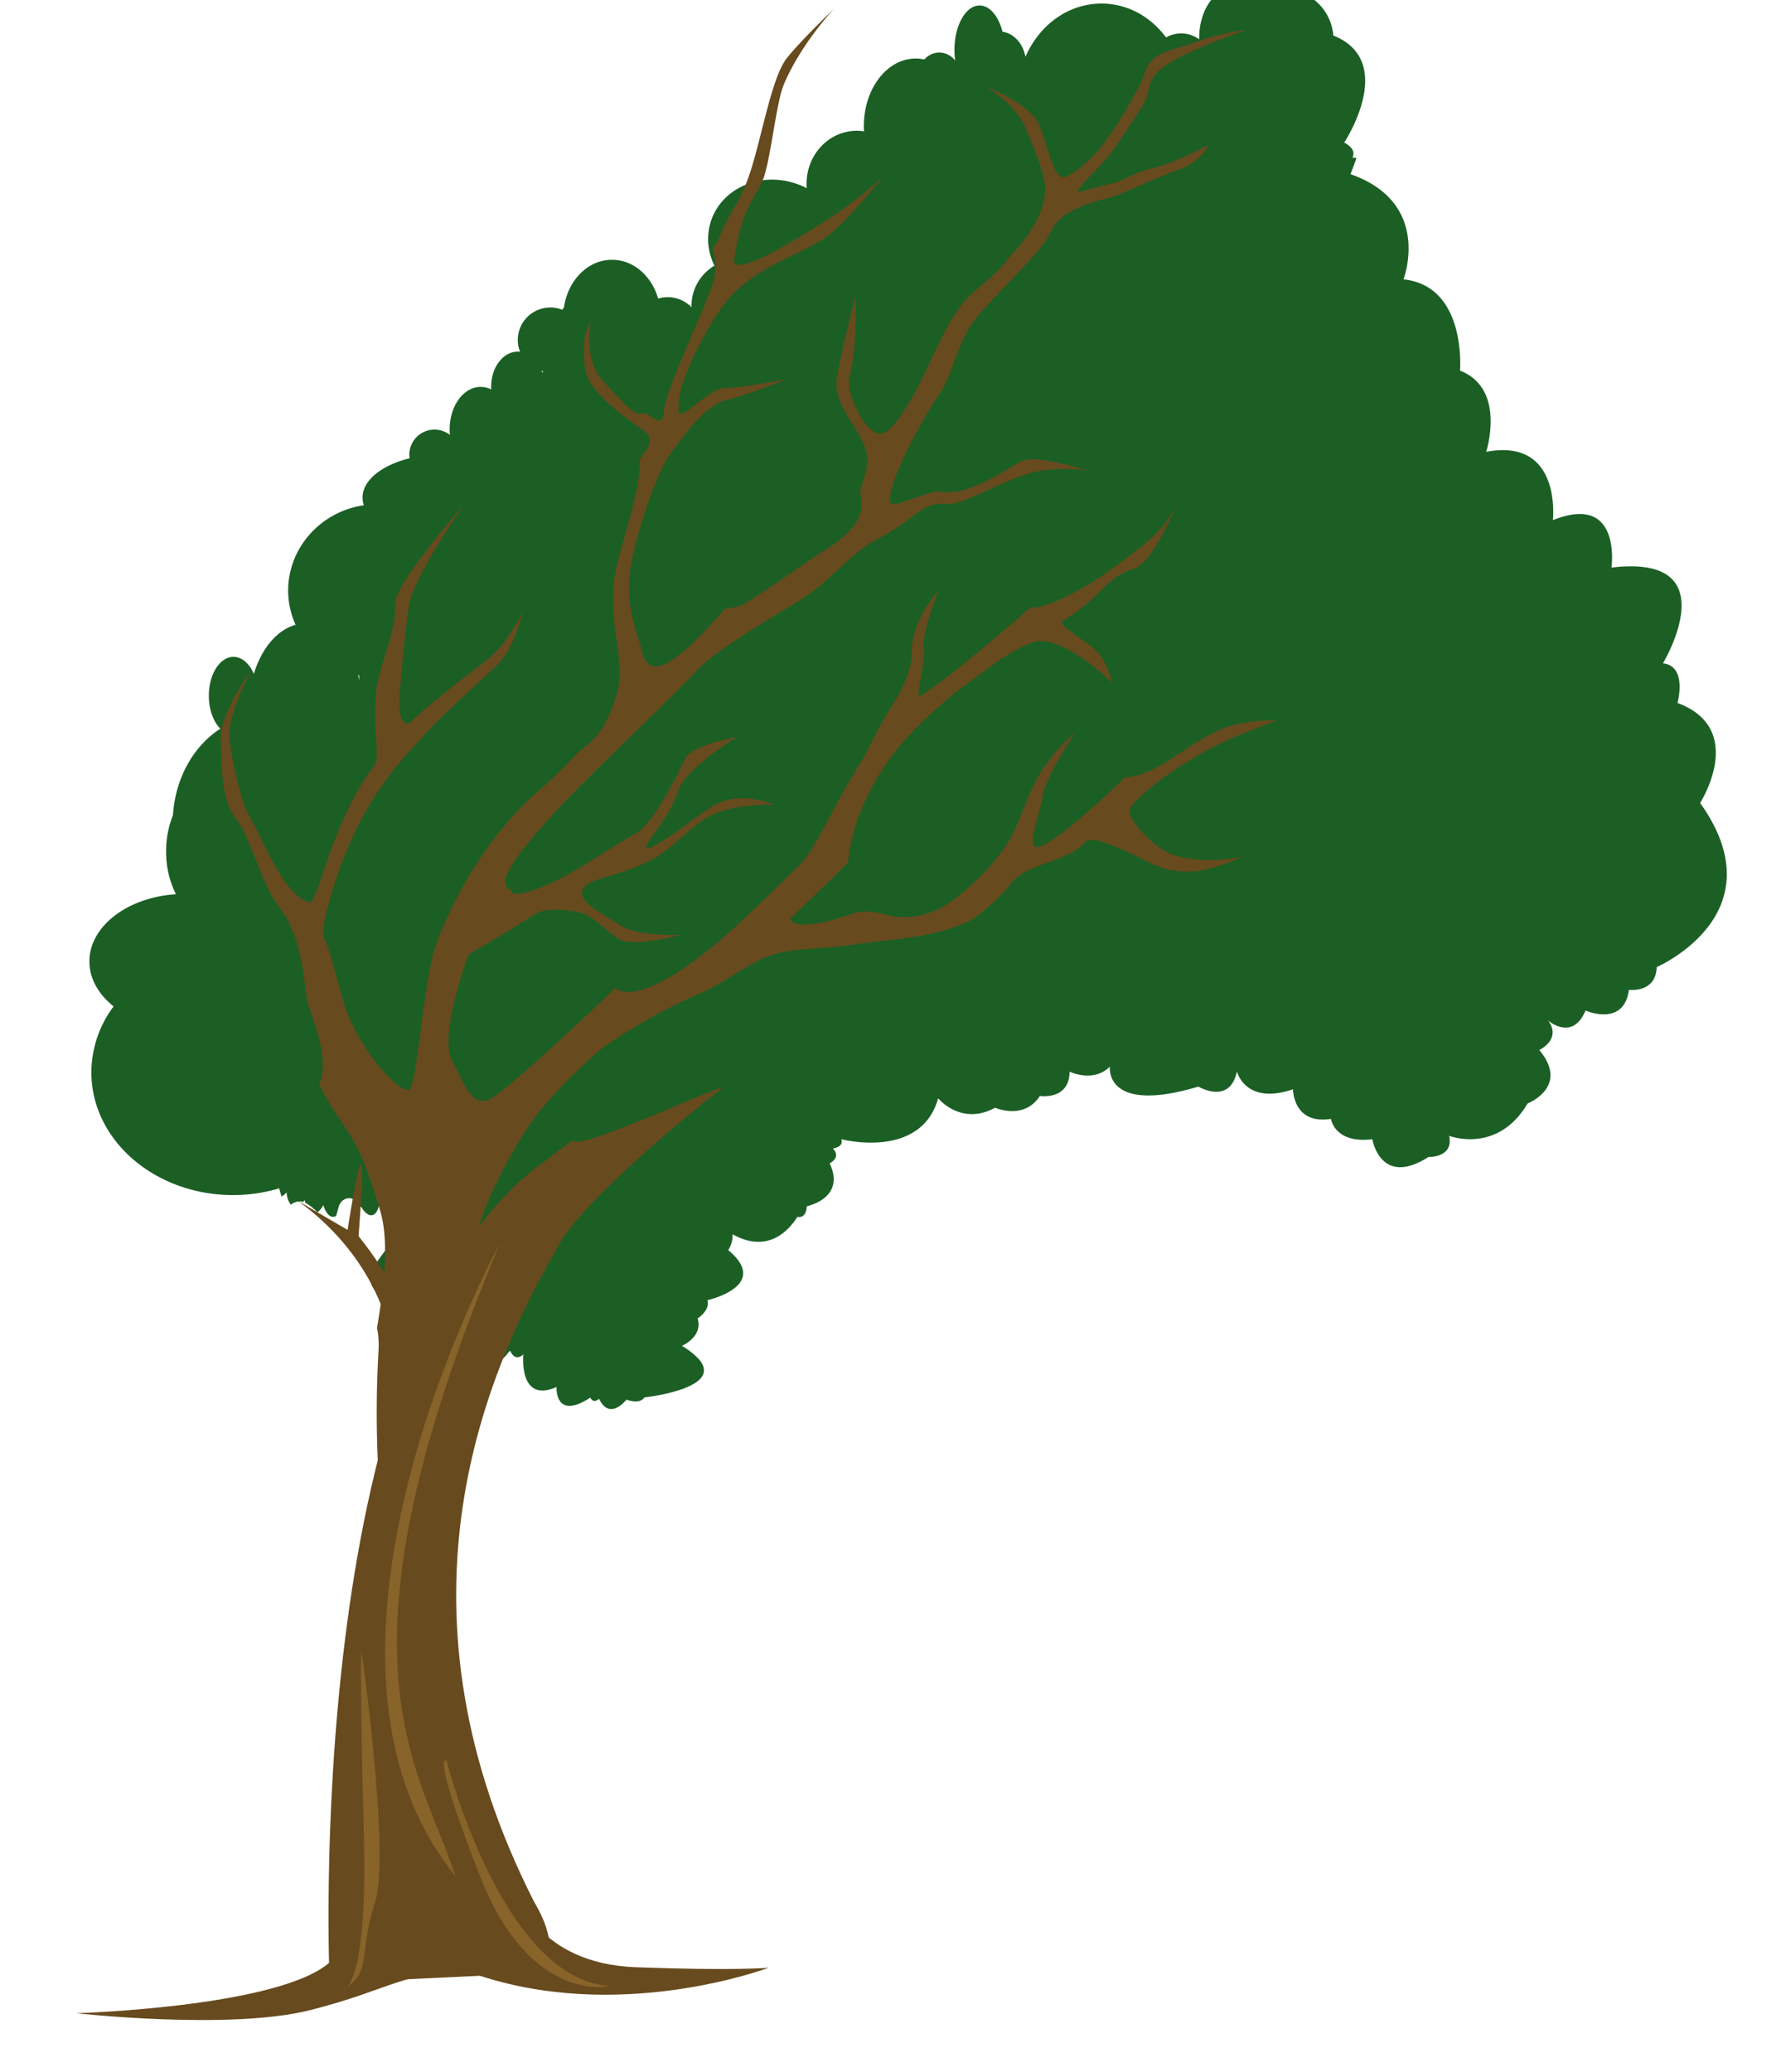 <svg id="a3c9d8ca-f158-4936-934c-d5c7ba530853" data-name="Layer 1" xmlns="http://www.w3.org/2000/svg" width="652.01" height="756.02" viewBox="0 0 652.01 756.02">
  <defs>
    <style>
      .e6646ede-46f2-4743-9982-c431fe4ac024 {
        fill: #1b5f25;
      }

      .a23d5527-50b4-491b-a051-1b265fefb224 {
        fill: #674a1d;
      }

      .f8b32f23-7e07-4c0b-af0b-6575b43ad122 {
        fill: #88632a;
      }
    </style>
  </defs>
  <g>
    <path class="e6646ede-46f2-4743-9982-c431fe4ac024" d="M620.66,293s17.3-27-8.26-36.49c0,0,3.73-13.49-5.31-14.47,0,0,24.22-40.07-18.79-34.93,0,0,3.86-27.42-21.39-17.31,0,0,3.41-30.2-24.36-24.93,0,0,7.5-23-9.55-29.63,0,0,2.55-30.91-20.64-33.3,0,0,10.76-27.87-19.34-38.38.75-2,1.51-3.93,2.19-5.92-.49,0-1-.12-1.47-.14.81-1.65.44-3.58-3-5.49h0c.12-.19,19.53-29.63-4-39.06a18.36,18.36,0,0,0-29-13.5,10.17,10.17,0,0,0-7.54-3.77c-6.86,0-12.42,8.15-12.42,18.21,0,.15,0,.3,0,.45a11.35,11.35,0,0,0-6.57-2.16,11.21,11.21,0,0,0-5.52,1.49C420.11,6.1,411.62,1.3,402.11,1.3c-12.23,0-22.79,7.94-27.75,19.45-.88-4.86-4.23-8.59-8.38-9.16C364.54,5.94,361.34,2,357.62,2c-5.07,0-9.18,7.28-9.18,16.26a27.81,27.81,0,0,0,.27,3.82,7.63,7.63,0,0,0-5.8-2.93,7.49,7.49,0,0,0-5.48,2.56,14.53,14.53,0,0,0-3.17-.35c-10.43,0-18.89,11-18.89,24.63,0,.65,0,1.3.07,1.94a17.5,17.5,0,0,0-2.63-.22c-10.13,0-18.35,8.63-18.35,19.28,0,.57,0,1.13.08,1.69A27.81,27.81,0,0,0,290.6,67c-13.09-4.42-26.94,1.61-31,13.48a21.46,21.46,0,0,0,1.24,16.46,17,17,0,0,0-8.39,15.21l-.33-.34-.27-.57c0,.08-.07.16-.1.23a12,12,0,0,0-11.47-2.52c-2.39-8.23-9-14.16-16.86-14.16-8.83,0-16.14,7.54-17.55,17.44-.21.26-.41.53-.61.8a11.88,11.88,0,0,0-16.24,11,11.61,11.61,0,0,0,.84,4.34,7.91,7.91,0,0,0-.84-.06c-5.37,0-9.72,5.76-9.72,12.86,0,.31,0,.61,0,.92a8.6,8.6,0,0,0-3.82-.92c-6.26,0-11.33,6.95-11.33,15.53,0,.67,0,1.32.1,2a9.18,9.18,0,0,0-14.82,7.17,10,10,0,0,0,.11,1.34c-10.16,2.54-17.19,8-17.19,14.37a8.51,8.51,0,0,0,.47,2.79c-15.65,2.3-27.63,15.4-27.63,31.22A30.69,30.69,0,0,0,107.91,228c-6.79,1.85-12.44,8.67-15.24,17.89-1.62-3.74-4.34-6.2-7.43-6.2-5,0-9,6.36-9,14.21,0,5.06,1.69,9.5,4.21,12-9.67,6.19-16.44,17.9-17.31,31.54a35.22,35.22,0,0,0-2.49,13.25,34.23,34.23,0,0,0,3.58,15.61C46.5,327.46,32.64,338,32.64,350.84c0,6.29,3.34,12,8.83,16.4a40.3,40.3,0,0,0-8.11,24.06c0,24.73,23.15,44.78,51.71,44.78a58.77,58.77,0,0,0,16.85-2.45c.27,1,.55,2,.85,3a6.92,6.92,0,0,0,1.87-1.55,7.94,7.94,0,0,0,1.52,4.53,5.25,5.25,0,0,1,3.78-1.19,4.64,4.64,0,0,1,.73.2,8.44,8.44,0,0,0,.54-.72c.07.37.17.69.26,1a17.8,17.8,0,0,1,3,2.11,13.28,13.28,0,0,1,1.36,1.35,6.39,6.39,0,0,0,2.2-2.66c.75,2.48,1.95,4.16,3.35,4.32a2.14,2.14,0,0,0,1.31-.33c.33-.91.6-2.11,1-3.48,1.05-3.19,4.59-4,6.7-1.57a14.6,14.6,0,0,1,1.3,1.86l.09-.3c1.22,2.21,2.71,3.48,4.08,3.21s2.31-2,2.69-4.55c1.42,2,3,3.07,4.34,2.59s2.05-2.4,2.18-5a9,9,0,0,0,1.36,1.29,2.91,2.91,0,0,0,0,.78,4,4,0,0,0,.32,1.28,4.62,4.62,0,0,1,4.71,1.43l-16.33,22.7s-2.64,9.85,13.05,11.89c0,0-6.11,20.9,18.81,11.23,0,0,3.2,10.83,13.3,8.44,1.32,1.27,3.05,1.16,5.13-1.76a3.72,3.72,0,0,1,.84-.84h0s1.51,4.21,4.8,1.35c0,0-1.32,13,6.78,13.15a2.55,2.55,0,0,0,.73,0,13.79,13.79,0,0,0,4.62-1.29s-.8,12.45,12.31,3.89c0,0,.94,2.4,3.24.41,0,0,3,8.24,10,.32,0,0,4.71,1.95,6.49-.8,0,0,29.3-3.15,19.9-13.95h0a26.89,26.89,0,0,0-6.19-4.87s7.81-3.31,5.74-10c0,0,4.71-3,3.56-6.65,0,0,23.34-5.2,7.62-18.28,0,0,1.93-3,1.53-5.81,6.22,3.5,15.83,5.74,23.76-6.36,0,0,3.1,1,3.38-3.84,0,0,14.4-2.87,8.34-15.66,0,0,4.41-2.05,1.18-5.41,0,0,4.15-.52,3.09-3.39,0,0,29,7.65,35.36-14.94,0,0,8.31,10.26,20.81,3.44,0,0,10.42,4.73,16.32-4.28,0,0,10.75,1.68,10.84-8.87,0,0,8.63,4.19,14.72-1.83,0,0-2.22,17.59,32.32,7.28,0,0,11.39,6.86,14.06-5.51,0,0,3,12.42,20.48,6.49,0,0-.09,13,13.84,10.8,0,0,1.28,9.14,15.11,7.42,0,0,2.9,17.71,20.48,6.49,0,0,9.33.31,7.55-7.73,0,0,17.62,6.86,28.65-11.81,0,0,15.47-6,4.28-19.5,0,0,8.27-3.89,3.2-10.78,0,0,8.85,7.83,13.67-3.63,0,0,14,6.21,15.84-7.56,0,0,9.84,1.31,10.13-8.27C604.82,352.86,649.6,333.58,620.66,293Zm-489.42-44.7c-.16-.67-.34-1.32-.53-2l.34.08C131.13,247.08,131.19,247.72,131.24,248.28Zm66.49-113,.48.13-.18.7C197.94,135.84,197.83,135.57,197.73,135.3Z"/>
    <g>
      <path class="a23d5527-50b4-491b-a051-1b265fefb224" d="M188.8,690.6s6.94,25.9,43.48,27.25,48.38.16,48.38.16-55.51,21-109,1.72c-23-1.09-29.11,6.39-58.49,13.78s-85.28,1.12-85.28,1.12,80.21-2.39,94.44-20.65S188.8,690.6,188.8,690.6Z"/>
      <g>
        <path class="a23d5527-50b4-491b-a051-1b265fefb224" d="M405.41,67.08c-10.51,2.47-12.73,3.89-11.65,2,1.45-2.59,8.71-8.61,13.23-15.15,4.73-6.85,8.75-13,10.66-16.22,2.64-4.49.16-8.89,8.64-14.34,9.24-5.94,28.85-12.43,28.85-12.43A85.82,85.82,0,0,0,436,15.52c-8.16,3.12-16.42,3.18-18.3,11.89C417.31,29,410,43.28,402.32,53.14c-4.89,6.27-11.51,11.07-13.54,11.46-4,.79-5.53-8.85-9.25-18.63C376.46,37.9,360,31.68,360,31.68s10.53,6,14.2,14.69c4.09,9.64,7.39,17.53,7.34,22.46-.13,12.9-12,23.34-13.82,25.93-4.13,6-13.39,11.49-17.73,17.83-8.37,12.22-12,25.56-20.19,37.52-.65.95-5.62,9.43-9.51,8-6.1-2.28-11.67-15.89-10.11-21C313,128,312.34,108,312.34,108s-6.23,23.82-6.91,30.89c-.76,7.86,5.55,14.46,9.32,21.89,4.94,9.75-1.8,15.57-.5,20.64,2.89,11.18-13.4,19.28-16.58,21.52-4.35,3.07-23.33,16-26,17.46s-6.94,1.69-6.94,1.69-11.46,13-15.6,15.91c-2.13,1.51-12.45,11.37-14.92-1-.86-4.29-5.19-12.59-4.51-25.54.55-10.53,9.55-39.55,16.12-47.38,2.79-3.33,11.19-16.46,19.79-18.22,6.22-1.28,21.69-7.56,21.69-7.56s-16.32,3.28-22.83,3.29c-5.23,0-16.13,12.24-16.66,8.8-1.39-9.1,8.93-28.72,15.93-38.5,9.65-13.48,26.56-18.19,36.75-24.63,7.79-4.92,22.12-23.11,22.12-23.11s-8.07,8.37-25,18.85c-12.05,7.46-30.58,18.37-29.55,11.46,2.84-19,7.35-21.58,10.3-28.46s4.86-28.17,7.79-35.16c6.2-14.78,18.27-27.59,18.27-27.59s-12.28,11.73-17.2,18c-5.67,7.17-9.4,30.38-13.77,42.84-4.08,11.65-7,12.52-10.9,22.7-1.21,3.12-2.54,3.49-2.54,3.49a21.65,21.65,0,0,1,.17,13.16c-4.51,13.35-17.23,38.61-17.83,46.73-.59,7.94-5.3-.94-8.56.84-1.91,1-8.56-6.58-14-12.39-6.59-7-4.26-21.5-4.26-21.5s-3.89,6.62-1.81,17.86c2,10.83,22,21.69,23,23.77,2.06,4.17-3.46,7.67-3.26,9.73,1,10.12-9.16,36.05-9.52,45.47-.72,19.11,4.06,26.84,1.58,37.47-4.11,17.64-12.38,20.9-14.6,23.24a194.27,194.27,0,0,1-14.1,13.74c-25,21.34-37.49,54.45-38.81,60.11-4.33,18.59-5.95,48.23-8.81,49.24-2.12.75-12.24-7.31-20.63-23.94-4.34-8.6-6.41-23.17-10.48-32.26-1.11-2.49,5.75-34,22.78-56.87,12.41-16.68,28.87-31,39.86-41.19,7.51-7,10.15-20.58,10.15-20.58s-5.08,11.44-12.85,17.58c-8.47,6.69-23.34,18.05-27.54,22.53-2.69,2.87-5.46-.07-4.52-10.76.67-7.66,2.5-27.9,3.74-33,2.59-10.59,19.69-35.18,19.69-35.18s-25.79,29.5-25.15,36.36c.84,9-6.27,23.6-6.93,31.78-1.19,14.63,1.44,24.19-.57,26.86-16.33,21.68-20.58,51.34-23.94,50.21C103,326,96.4,306.81,91,297.73c-3.45-5.81-7-23.81-7.23-29-.38-8.54,7.82-24.06,7.82-24.06s-11.61,15.91-11,25.7c.45,7.47-.31,20.79,5.53,28.4s9,23.33,15.44,31.69c10,13,9.07,29.76,10.88,35.79,2,6.57,8.06,20.31,4,29.63,11.2,20.78,13,14.92,22.37,46,3.3,11,1.42,27.17-1.18,42.71a30.75,30.75,0,0,1,.56,8.09,398.13,398.13,0,0,0,0,45.57c6.69-2.77,13.18-6.49,19.12-9.42a29.14,29.14,0,0,1,13.77-2.63c-3.11-22.92-2.6-33.64.1-61.9,1.45-15.08,9.18-34.06,21.57-53,8.69-13.29,26.86-28.65,26.86-28.65a202,202,0,0,1,36.41-20.35c6.38-2.64,15.45-9.37,22.8-12.67,8.91-4,19.17-2.89,33.24-5,13.29-2,27.38-2.12,40.91-8.11,3.95-1.75,11.48-8.25,16.49-14.55C375,315,391,314,395.83,307.57c2.48-3.27,13.18,1.85,23.56,7.14a31,31,0,0,0,19.5,2.84,67.14,67.14,0,0,0,14.82-4.91s-20,4.25-30.43-3.37C416,303.93,411,296.9,412.6,294.8c5.4-7,16.36-14.22,24.34-18.93,12.18-7.19,29.13-12.9,29.13-12.9s-11.36-.77-20.73,3.34c-8.1,3.55-16.54,10.13-22.07,13.17-7.88,4.34-12.47,4.14-12.47,4.14s-21.44,20.85-30.37,25c-6.75,3.15-1.45-9.31.1-17.64,1.62-8.73,12-23.63,12-23.63A60.61,60.61,0,0,0,379.8,282c-5,8.17-7.81,19.21-12,25.65-7.57,11.75-20.19,21.92-25.7,24.31-16.21,7-20.52-2.22-31.61,1.68-19.55,6.87-22.84,2.33-21.65,1.22,7-6.54,20.76-20.07,20.76-20.07s.88-25.07,25-49.3a155,155,0,0,1,21.46-18.17c3.52-2.45,12-9.74,21-12.91,10.29-3.62,29,14.72,29,14.72s-1.84-8.6-7.29-12.94c-6.16-4.91-13.12-8.29-10.56-9.8,13.34-7.83,15.11-15.57,26-19,5.88-1.86,13-17.69,15.6-23.75a40.62,40.62,0,0,1-10.48,13.58c-7.31,6.19-17.43,13.54-24.43,17.47-15.17,8.52-18.68,6.91-18.68,6.91s-26.59,23.6-40,32.21c-2.65,1.71,1.77-10.78,1-17.55-.69-5.87,5.5-20.89,5.5-20.89S332,227,332.88,238.78c.22,2.88-2.34,10.79-5.72,16.19-7.39,11.79-10.18,18.8-12.47,22.39-10.06,15.77-16.92,32.77-23.45,38.93C279.53,327.35,256.55,352,238,359.82c-10.62,4.48-13.26.56-13.26.56s-41.81,40.37-47.23,41.24c-6.08,1-7.94-6.44-12.39-14.38-5.19-9.27,6-39,6-39S182.18,342,194.72,334c2.26-1.42,5.77-3.18,16.58-1.14,4.63.87,9.31,6.15,14.28,9.6,5.23,3.63,22.91-1.34,22.91-1.34s-15.8.71-22-3.48c-5.16-3.48-20.17-10.36-11.26-15.42,4.13-2.35,13-3.18,23.82-9.15,5.94-3.28,13.23-11.32,18.73-14.5,10.68-6.16,25.18-4.73,25.18-4.73s-12.15-5.8-22.23,0c-5.49,3.14-22.1,16.67-24.59,15.54-1.81-.82,8.2-10.49,11.32-20.51,2.66-8.52,21.72-20,21.72-20s-16.69,3-19,7.85c-3.92,8.18-12.24,24.58-18.63,27.74-4.33,2.15-18.67,11.9-26.49,15.88-12,6.11-17.58,6.39-18,5.39-1.22-2.85-11.2-.81,18.19-32.17,10.23-10.91,35.37-34.48,49.57-49.31,5.63-5.87,19.57-14.6,36.15-24.58,12.67-7.63,19.21-17.84,29.72-23.17,13.78-7,15.35-13.55,25.49-12.66,5.71.49,17.67-7.71,30.26-11.26,9.38-2.64,20.89-.85,20.89-.85s-16.92-5.13-22.63-4c-4.94.94-19.3,13.82-31.74,11.64-2.9-.51-15,5.15-17.27,4.58-2.87-.72,2.18-16.94,17.59-40.74,5-7.69,5.93-18.15,13.08-27.13,6.2-7.79,22.28-22.68,26.31-29.7,1.89-3.3,2.61-9.5,22.1-14.19,4.54-1.09,17.22-7.39,25.7-10.33,8.07-2.8,10.69-9,10.69-9S429.43,59.31,421,61.31C413.69,63.05,410.76,65.82,405.41,67.08Z"/>
        <path class="a23d5527-50b4-491b-a051-1b265fefb224" d="M195,694c-53.83-105.84-19.83-189.68,8.32-238.43,7.1-14.6,41.46-43.8,59.66-58,6.48-5-52.9,23.59-54,18.47-3.91,2.93-8.05,6.05-12.56,9.47-86.78,65.74-76.07,298.06-76.07,298.06l77.76-3.71S205.75,711.94,195,694Z"/>
        <path class="a23d5527-50b4-491b-a051-1b265fefb224" d="M130.9,451.07q1.95-25.95.87-26.07t-4.88,23.78l-18.67-10.87c4.56,3.11,31,21.81,35.56,56.22a79.37,79.37,0,0,1-7.11,43.93c18.15-7.59,12.61-23.54,12.61-23.54S162.81,491,130.9,451.07Z"/>
        <path class="f8b32f23-7e07-4c0b-af0b-6575b43ad122" d="M182.54,453.64S100.09,603.3,166.34,684.7C152.41,642.64,118.67,605.61,182.54,453.64Z"/>
        <path class="f8b32f23-7e07-4c0b-af0b-6575b43ad122" d="M125.18,726s9.17.62,7.62-57.17-.88-66.7-.88-66.7,10.82,74.72,4.87,92.59S136.05,719.94,125.18,726Z"/>
        <path class="f8b32f23-7e07-4c0b-af0b-6575b43ad122" d="M222.8,724.73s-29.19,7-47.6-40.14-12.15-42.08-12.15-42.08S183.3,722.44,222.8,724.73Z"/>
      </g>
    </g>
  </g>
</svg>
